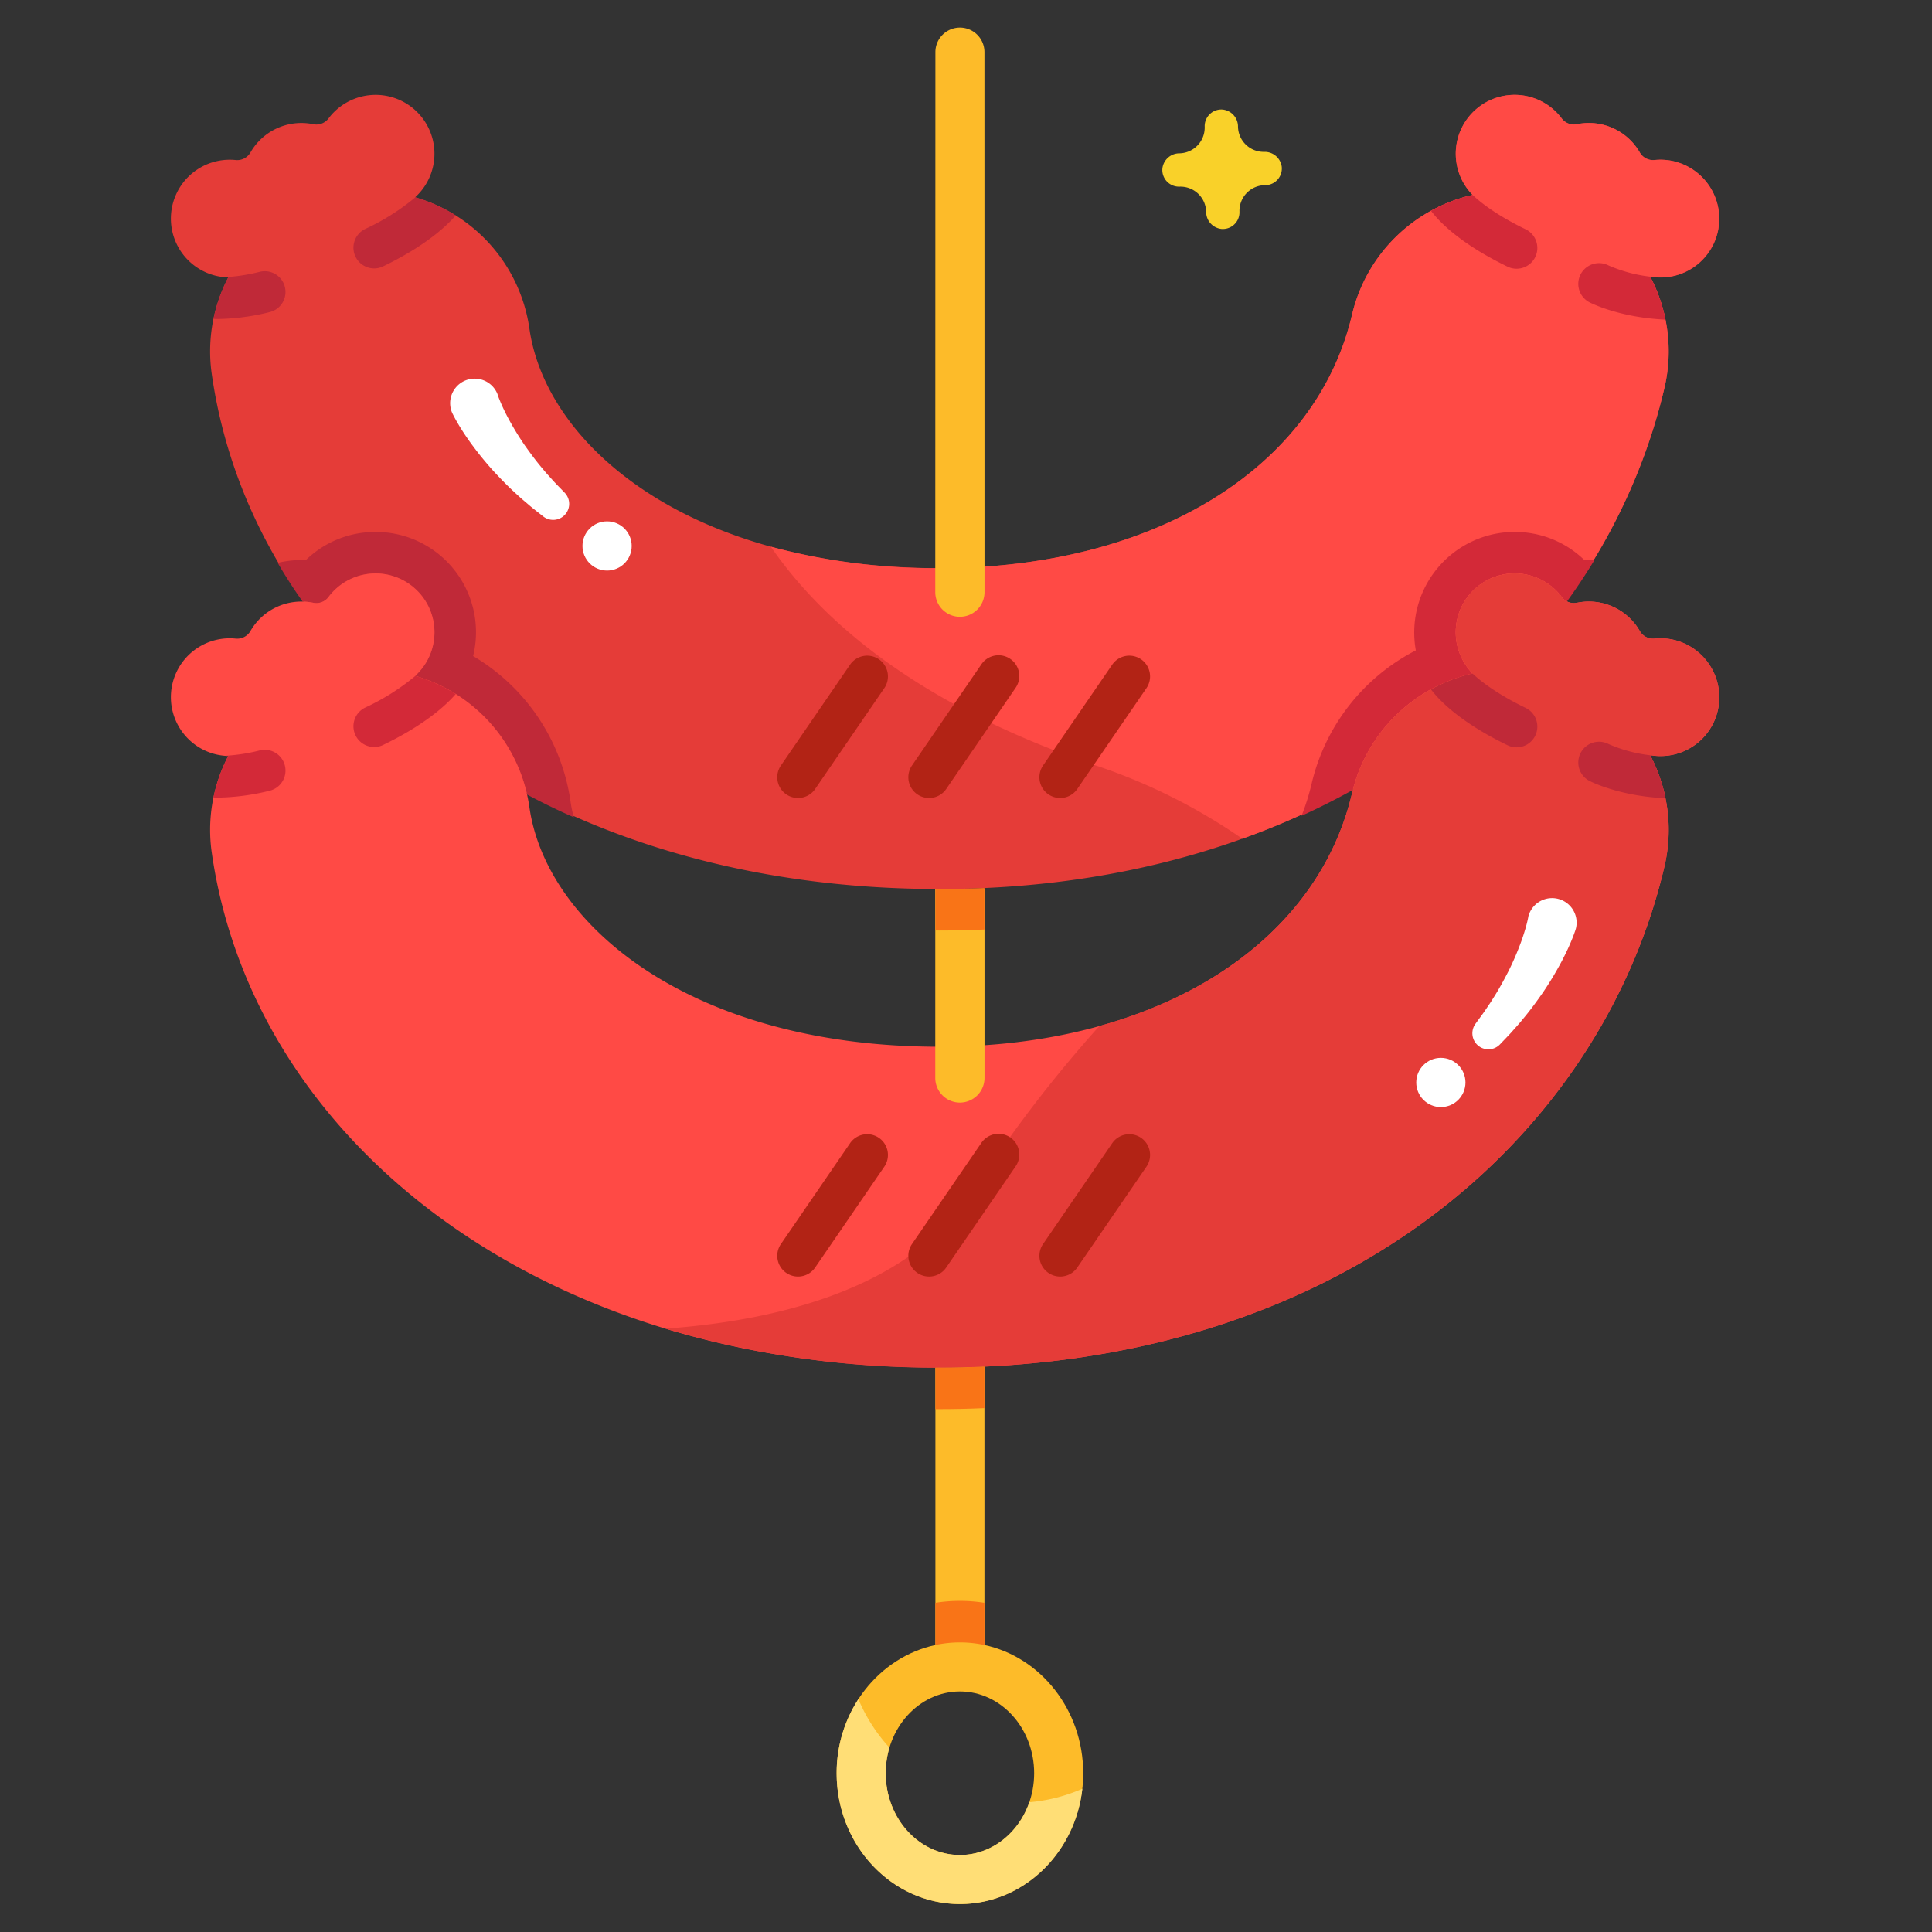 <svg xmlns="http://www.w3.org/2000/svg" viewBox="0 0 512 512"><rect x="0" y="0" width="512" height="512" fill="#333333" stroke="none"/><title>Sausage</title><g id="Sausage"><path d="M455.64,58.182a15.736,15.736,0,0,0-12.838-15.606,15.431,15.431,0,0,0-4.31-.169,4.042,4.042,0,0,1-3.909-1.969,15.576,15.576,0,0,0-16.647-7.529,4.029,4.029,0,0,1-4.066-1.526,15.597,15.597,0,1,0-23.613,20.278,42.519,42.519,0,0,0-31.956,31.733c-9.591,40.805-52.513,67.171-109.35,67.171-65.371,0-104.14-31.926-108.651-63.462a42.517,42.517,0,0,0-30.279-34.821,15.594,15.594,0,1,0-22.96-20.898,4.03,4.03,0,0,1-4.066,1.526,15.576,15.576,0,0,0-16.647,7.529,4.042,4.042,0,0,1-3.909,1.969,15.431,15.431,0,0,0-4.31.169,15.595,15.595,0,0,0,2.361,30.94,42.313,42.313,0,0,0-4.372,25.627c5.668,39.625,28.837,75.165,65.237,100.075,34.783,23.802,78.904,36.383,127.595,36.383,48.205,0,91.851-12.806,126.219-37.034,33.557-23.655,56.965-57.648,65.913-95.716A42.344,42.344,0,0,0,437.29,73.29,15.561,15.561,0,0,0,455.64,58.182Z" style="fill:#e53c38"/><path d="M120.77,57.094c-2.66,3.07-8.28,8.19-19.21,13.48a5.399,5.399,0,0,1-2.39.56,5.5,5.5,0,0,1-2.4-10.45,60.205,60.205,0,0,0,13.3-8.39A41.928,41.928,0,0,1,120.77,57.094Z" style="fill:#c02938"/><path d="M71.53,82.695a60.225,60.225,0,0,1-14.02,1.85h-.1a4.581,4.581,0,0,1-.83-.07,42.681,42.681,0,0,1,3.91-10.97c-.29-.01-.58-.02-.87-.05a47.946,47.946,0,0,0,9.17-1.41,5.498,5.498,0,0,1,2.74,10.65Z" style="fill:#c02938"/><path d="M441.083,102.852A42.344,42.344,0,0,0,437.29,73.29a15.602,15.602,0,0,0,5.513-30.713,15.431,15.431,0,0,0-4.31-.169,4.042,4.042,0,0,1-3.909-1.969,15.576,15.576,0,0,0-16.647-7.529,4.029,4.029,0,0,1-4.066-1.526,15.597,15.597,0,1,0-23.613,20.278,42.52,42.52,0,0,0-31.956,31.733c-9.591,40.805-52.513,67.171-109.35,67.171a167.664,167.664,0,0,1-44.694-5.705c14.671,21.21,40.679,42.447,85.88,57.91a153.781,153.781,0,0,1,39.083,19.499,192.396,192.396,0,0,0,45.95-23.701C408.727,174.913,432.135,140.92,441.083,102.852Z" style="fill:#ff4a45"/><path d="M406.86,68.115a5.504,5.504,0,0,1-7.35,2.55c-12.68-6.15-18.22-12.05-20.28-14.8a42.117,42.117,0,0,1,11-4.2h.01c2.34,2.19,6.66,5.51,14.07,9.1A5.506,5.506,0,0,1,406.86,68.115Z" style="fill:#d32938"/><path d="M441.37,84.705c-12.2-.53-19.84-4.43-20.16-4.6a5.499,5.499,0,0,1,5.03-9.78,38.492,38.492,0,0,0,11.07,2.99A42.523,42.523,0,0,1,441.37,84.705Z" style="fill:#d32938"/><path d="M211.481,211.478a5.501,5.501,0,0,1-4.531-8.612l18.363-26.773a5.501,5.501,0,0,1,9.072,6.223l-18.363,26.773A5.497,5.497,0,0,1,211.481,211.478Z" style="fill:#b22315"/><path d="M246.215,211.478a5.501,5.501,0,0,1-4.531-8.612l18.363-26.773a5.501,5.501,0,1,1,9.072,6.223l-18.363,26.773A5.497,5.497,0,0,1,246.215,211.478Z" style="fill:#b22315"/><path d="M280.949,211.478a5.501,5.501,0,0,1-4.531-8.612l18.363-26.773a5.501,5.501,0,0,1,9.072,6.223L285.49,209.089A5.497,5.497,0,0,1,280.949,211.478Z" style="fill:#b22315"/><path d="M131.848,104.47a1.551,1.551,0,0,0,.079.271l.142.395c.092.266.213.555.324.838.23.568.478,1.151.746,1.731.53,1.162,1.11,2.332,1.739,3.484a77.065,77.065,0,0,0,4.162,6.795c1.548,2.187,3.151,4.365,4.92,6.421.848,1.061,1.794,2.037,2.693,3.062.923,1.002,1.893,1.962,2.84,2.951l.166.173a4.246,4.246,0,0,1-5.713,6.257c-1.165-.929-2.356-1.835-3.507-2.794-1.128-.983-2.304-1.922-3.392-2.96-2.244-2.006-4.346-4.18-6.409-6.41a88.496,88.496,0,0,1-5.785-7.133q-1.369-1.873-2.626-3.88c-.423-.669-.831-1.353-1.236-2.063-.201-.359-.402-.707-.602-1.092l-.301-.579c-.11-.226-.189-.367-.34-.714a6.5,6.5,0,1,1,12.1-4.753Z" style="fill:#fff"/><circle cx="160.883" cy="144.682" r="6.521" style="fill:#fff"/><path d="M335.017,40.246h0a6.818,6.818,0,0,1-6.935-6.7h0a4.542,4.542,0,0,0-4.058-4.513,4.414,4.414,0,0,0-4.771,4.475l.003.19a6.818,6.818,0,0,1-6.7,6.935h0a4.542,4.542,0,0,0-4.513,4.058,4.415,4.415,0,0,0,4.475,4.771l.19-.003a6.819,6.819,0,0,1,6.935,6.7h0a4.542,4.542,0,0,0,4.058,4.513,4.415,4.415,0,0,0,4.771-4.475l-.003-.19a6.819,6.819,0,0,1,6.7-6.935l.19-.003a4.414,4.414,0,0,0,4.309-4.922A4.542,4.542,0,0,0,335.017,40.246Z" style="fill:#f9d129"/><path d="M260.89,435.943V362.15q-5.925.285-11.94.28c-.35,0-.71,0-1.06-.01v73.523c-14.909,3.208-26.167,17.223-26.167,33.978,0,19.117,14.655,34.67,32.668,34.67s32.669-15.553,32.669-34.67C287.06,453.166,275.801,439.15,260.89,435.943Zm-6.499,55.649c-10.845,0-19.668-9.721-19.668-21.67s8.823-21.67,19.668-21.67,19.669,9.721,19.669,21.67S265.237,491.592,254.391,491.592Z" style="fill:#fdbb29"/><path d="M254.391,424.25a41.005,41.005,0,0,0-6.5.51v11.18a30.965,30.965,0,0,1,13,0V424.76A41.005,41.005,0,0,0,254.391,424.25Z" style="fill:#f97417"/><path d="M286.831,474.04c-1.93,17.19-15.74,30.55-32.44,30.55-18.01,0-32.67-15.55-32.67-34.67a35.856,35.856,0,0,1,5.76-19.63,44.891,44.891,0,0,0,8.22,12.85,23.895,23.895,0,0,0-.98,6.78c0,11.95,8.82,21.67,19.67,21.67,8.39,0,15.57-5.82,18.39-13.98A44.365,44.365,0,0,0,286.831,474.04Z" style="fill:#ffde76"/><path d="M422.13,148.44c-.36-.02-.72-.02-1.08-.02-.39,0-.77.01-1.16.02a26.384,26.384,0,0,0-18.51-7.47c-.79,0-1.59.03-2.38.1a26.662,26.662,0,0,0-23.79,31.29,53.449,53.449,0,0,0-27.62,35.34,60.659,60.659,0,0,1-2.66,8.49c4.65-2.11,9.18-4.41,13.6-6.86a42.495,42.495,0,0,1,31.73-30.84,15.597,15.597,0,0,1,9.7-26.46c.48-.04.95-.06,1.42-.06a15.544,15.544,0,0,1,12.49,6.24,3.922,3.922,0,0,0,1.4,1.17q3.855-5.325,7.24-10.91C422.38,148.45,422.26,148.45,422.13,148.44Z" style="fill:#d32938"/><path d="M125.38,173.86a26.572,26.572,0,0,0-23.45-32.79c-.79-.07-1.59-.1-2.38-.1a26.383,26.383,0,0,0-18.51,7.47c-.38-.01-.77-.02-1.16-.02-.36,0-.72,0-1.08.02a26.294,26.294,0,0,0-5.2.73q3.06,5.25,6.61,10.26a15.177,15.177,0,0,1,2.79.3,4.014,4.014,0,0,0,4.06-1.52,15.557,15.557,0,0,1,12.49-6.24c.47,0,.94.02,1.42.06a15.594,15.594,0,0,1,9.05,27.08,42.522,42.522,0,0,1,29.67,31.47q6.045,3.225,12.38,6.01a33.323,33.323,0,0,1-.88-4.22A53.616,53.616,0,0,0,125.38,173.86Z" style="fill:#c02938"/><path d="M260.89,13.81a6.5,6.5,0,1,0-13,0l-.033,143.119a6.524,6.524,0,0,0,13.048,0Z" style="fill:#fdbb29"/><path d="M455.64,185.007a15.736,15.736,0,0,0-12.838-15.606,15.431,15.431,0,0,0-4.31-.17,4.042,4.042,0,0,1-3.909-1.969,15.576,15.576,0,0,0-16.647-7.529,4.029,4.029,0,0,1-4.066-1.526,15.597,15.597,0,1,0-23.613,20.278,42.519,42.519,0,0,0-31.956,31.733c-9.591,40.805-52.513,67.171-109.35,67.171-65.371,0-104.14-31.926-108.651-63.462a42.517,42.517,0,0,0-30.279-34.821,15.594,15.594,0,1,0-22.96-20.898,4.03,4.03,0,0,1-4.066,1.526,15.576,15.576,0,0,0-16.647,7.529,4.041,4.041,0,0,1-3.909,1.969,15.432,15.432,0,0,0-4.31.17,15.595,15.595,0,0,0,2.361,30.94,42.313,42.313,0,0,0-4.372,25.627c5.668,39.625,28.837,75.165,65.237,100.075,34.783,23.802,78.904,36.383,127.595,36.383,48.205,0,91.851-12.806,126.219-37.034,33.557-23.655,56.965-57.648,65.913-95.716a42.344,42.344,0,0,0-3.794-29.562A15.561,15.561,0,0,0,455.64,185.007Z" style="fill:#ff4a45"/><path d="M120.77,183.93c-2.66,3.07-8.28,8.19-19.21,13.48a5.399,5.399,0,0,1-2.39.56,5.5,5.5,0,0,1-2.4-10.45,60.21,60.21,0,0,0,13.3-8.39A41.931,41.931,0,0,1,120.77,183.93Z" style="fill:#d32938"/><path d="M71.53,209.53a60.23,60.23,0,0,1-14.02,1.85h-.1a4.581,4.581,0,0,1-.83-.07,42.679,42.679,0,0,1,3.91-10.97c-.29-.01-.58-.02-.87-.05a47.938,47.938,0,0,0,9.17-1.41,5.498,5.498,0,0,1,2.74,10.65Z" style="fill:#d32938"/><path d="M442.802,169.401a15.431,15.431,0,0,0-4.31-.17,4.042,4.042,0,0,1-3.909-1.969,15.576,15.576,0,0,0-16.647-7.529,4.029,4.029,0,0,1-4.066-1.526,15.597,15.597,0,1,0-23.613,20.278,42.519,42.519,0,0,0-31.956,31.733c-7.015,29.846-31.874,51.95-66.955,61.68A348.842,348.842,0,0,0,257.9,315.661c-17.101,26.537-53.675,34.473-81.55,36.44a250.024,250.024,0,0,0,72.601,10.325c48.205,0,91.851-12.806,126.219-37.034,33.557-23.655,56.965-57.648,65.913-95.716a42.344,42.344,0,0,0-3.794-29.562,15.602,15.602,0,0,0,5.513-30.713Z" style="fill:#e53c38"/><path d="M406.86,194.95a5.504,5.504,0,0,1-7.35,2.55c-12.68-6.15-18.22-12.05-20.28-14.8a42.114,42.114,0,0,1,11-4.2h.01c2.34,2.19,6.66,5.51,14.07,9.1A5.506,5.506,0,0,1,406.86,194.95Z" style="fill:#c02938"/><path d="M441.37,211.54c-12.2-.53-19.84-4.43-20.16-4.6a5.499,5.499,0,0,1,5.03-9.78,38.486,38.486,0,0,0,11.07,2.99A42.523,42.523,0,0,1,441.37,211.54Z" style="fill:#c02938"/><path d="M211.481,338.297a5.501,5.501,0,0,1-4.531-8.612l18.363-26.773a5.501,5.501,0,0,1,9.072,6.223l-18.363,26.773A5.497,5.497,0,0,1,211.481,338.297Z" style="fill:#b22315"/><path d="M246.215,338.297a5.501,5.501,0,0,1-4.531-8.612l18.363-26.773a5.501,5.501,0,1,1,9.072,6.223l-18.363,26.773A5.497,5.497,0,0,1,246.215,338.297Z" style="fill:#b22315"/><path d="M280.949,338.297a5.501,5.501,0,0,1-4.531-8.612l18.363-26.773a5.501,5.501,0,0,1,9.072,6.223L285.49,335.907A5.497,5.497,0,0,1,280.949,338.297Z" style="fill:#b22315"/><path d="M417.64,246.023c-.102.364-.16.515-.237.754l-.218.615c-.144.409-.295.782-.444,1.165-.302.759-.611,1.494-.937,2.215q-.97,2.166-2.06,4.207a88.48,88.48,0,0,1-4.736,7.869c-1.733,2.496-3.511,4.941-5.454,7.24-.933,1.18-1.966,2.273-2.947,3.404-1.006,1.109-2.059,2.173-3.084,3.255a4.246,4.246,0,0,1-6.529-5.4l.141-.195c.8-1.111,1.627-2.197,2.402-3.318.748-1.14,1.548-2.238,2.24-3.407,1.466-2.282,2.749-4.662,3.978-7.043a77.097,77.097,0,0,0,3.176-7.308c.463-1.229.874-2.467,1.237-3.692.185-.611.349-1.224.498-1.818.071-.295.15-.599.205-.875l.085-.411a1.534,1.534,0,0,0,.041-.279,6.5,6.5,0,1,1,12.644,3.022Z" style="fill:#fff"/><circle cx="381.842" cy="286.863" r="6.521" style="fill:#fff"/><path d="M247.89,362.43v11h1.06q6.015,0,11.94-.26V362.15q-5.925.285-11.94.28Z" style="fill:#f97417"/><path d="M247.857,235.602h13.048a0,0,0,0,1,0,0v50.064a6.524,6.524,0,0,1-6.524,6.524h0a6.524,6.524,0,0,1-6.524-6.524V235.602A0,0,0,0,1,247.857,235.602Z" style="fill:#fdbb29"/><path d="M247.89,235.59v11c.35.01.71.01,1.06.01q6.015,0,11.94-.27V235.32q-5.925.285-11.94.28C248.6,235.6,248.24,235.6,247.89,235.59Z" style="fill:#f97417"/></g></svg>
